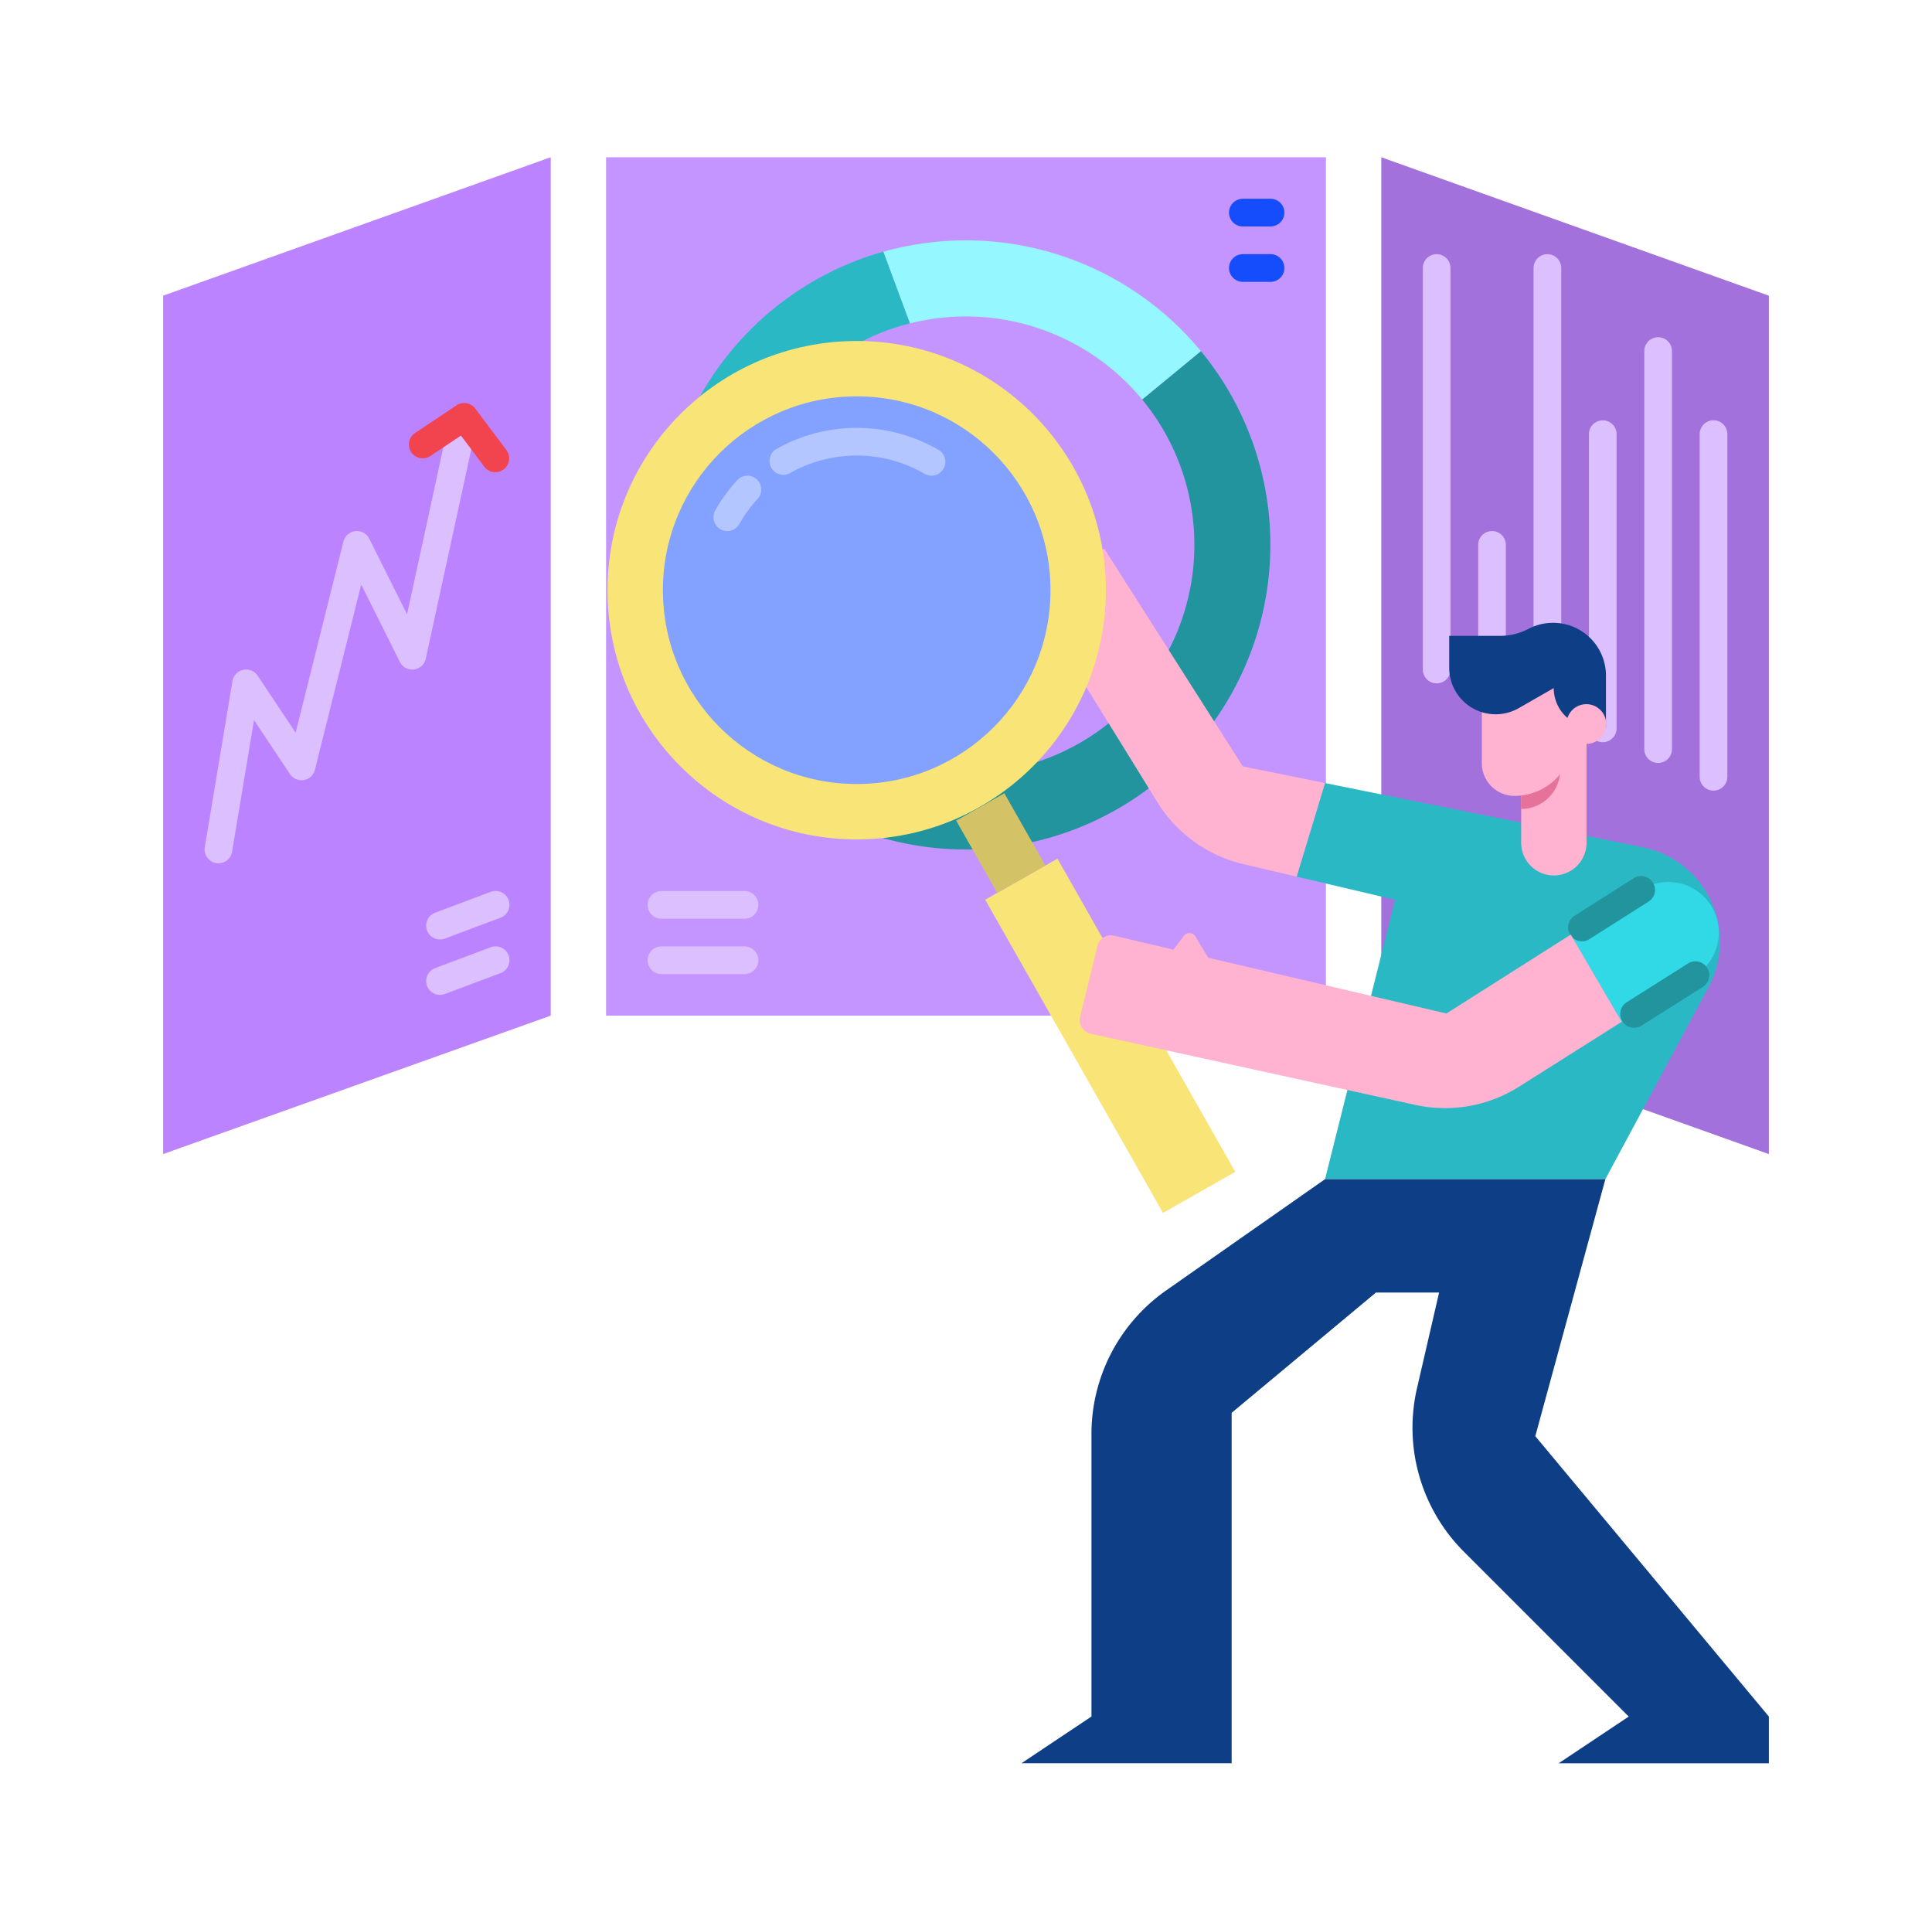 <svg xmlns="http://www.w3.org/2000/svg" width="201" height="199" viewBox="0 0 201 199">
  <g id="Grupo_59813" data-name="Grupo 59813" transform="translate(-72.193 -75.357)">
    <rect id="Rectángulo_6365" data-name="Rectángulo 6365" width="201" height="199" transform="translate(72.193 75.357)" fill="none"/>
    <g id="Grupo_59814" data-name="Grupo 59814" transform="translate(-445.135 -2316.775)">
      <path id="Trazado_108039" data-name="Trazado 108039" d="M726.956,2512.18l-40.324-14.4v-89.289l40.324,14.4Z" transform="translate(-25.599)" fill="#a271dc"/>
      <path id="Trazado_108040" data-name="Trazado 108040" d="M574.624,2497.777l-40.325,14.4v-89.29l40.325-14.4Z" fill="#bb83ff"/>
      <path id="Trazado_108041" data-name="Trazado 108041" d="M589.693,2408.488h74.889v89.289H589.693Z" transform="translate(-9.309)" fill="#c595ff"/>
      <path id="Trazado_108042" data-name="Trazado 108042" d="M622.424,2477.658l-2.722,7.475a31.716,31.716,0,0,1-21.889-39.15q.412-1.459.963-2.874l7.388,2.863a23.778,23.778,0,0,0,16.26,31.687Z" transform="translate(-10.471 -5.818)" fill="#3a69ff"/>
      <path id="Trazado_108043" data-name="Trazado 108043" d="M657.4,2432.727a31.694,31.694,0,0,1-33.037,50.661l2.722-7.474a23.767,23.767,0,0,0,24.205-38.154Z" transform="translate(-15.135 -4.073)" fill="#21949d"/>
      <path id="Trazado_108044" data-name="Trazado 108044" d="M657.4,2430.4l-6.11,5.033a23.786,23.786,0,0,0-24.162-7.913v0l-2.773-7.457A31.714,31.714,0,0,1,657.4,2430.4Z" transform="translate(-15.134 -1.745)" fill="#95f7ff"/>
      <path id="Trazado_108045" data-name="Trazado 108045" d="M622.9,2427.755v0a23.8,23.8,0,0,0-16.3,14.38l-7.388-2.863a31.757,31.757,0,0,1,20.918-18.978Z" transform="translate(-10.909 -1.985)" fill="#2ab9c4"/>
      <path id="Trazado_108046" data-name="Trazado 108046" d="M671.91,2416.562h-2.88a1.44,1.44,0,0,1,0-2.881h2.88a1.44,1.44,0,0,1,0,2.881Z" transform="translate(-22.399 -0.873)" fill="#154dfc"/>
      <path id="Trazado_108047" data-name="Trazado 108047" d="M671.91,2423.487h-2.88a1.44,1.44,0,0,1,0-2.881h2.88a1.44,1.44,0,0,1,0,2.881Z" transform="translate(-22.399 -2.036)" fill="#154dfc"/>
      <path id="Trazado_108048" data-name="Trazado 108048" d="M567.9,2441.189l-5.4,24.843a1.44,1.44,0,0,1-2.7.338l-4.019-8.04-4.817,19.266a1.441,1.441,0,0,1-2.595.45l-3.74-5.611-2.282,13.689a1.44,1.44,0,0,1-2.841-.473l2.88-17.282a1.441,1.441,0,0,1,2.619-.563l3.954,5.933,4.972-19.884a1.441,1.441,0,0,1,2.686-.3l3.932,7.867,4.533-20.85Z" transform="translate(-0.873 -5.392)" fill="#dcbfff"/>
      <path id="Trazado_108049" data-name="Trazado 108049" d="M568.63,2505.273a1.441,1.441,0,0,1-.5-2.79l5.76-2.16a1.44,1.44,0,0,1,1.052,2.681l-.042.015-5.76,2.16A1.44,1.44,0,0,1,568.63,2505.273Z" transform="translate(-5.527 -15.415)" fill="#dcbfff"/>
      <path id="Trazado_108050" data-name="Trazado 108050" d="M574.025,2446.416a1.437,1.437,0,0,1-1.152-.577l-2.424-3.23-3.186,2.124a1.44,1.44,0,0,1-1.611-2.387l.013-.008,4.32-2.881a1.441,1.441,0,0,1,1.952.334l3.24,4.321a1.44,1.44,0,0,1-1.152,2.3Z" transform="translate(-5.162 -5.163)" fill="#f2444e"/>
      <path id="Trazado_108051" data-name="Trazado 108051" d="M568.63,2512.2a1.44,1.44,0,0,1-.5-2.789l5.76-2.161a1.44,1.44,0,0,1,1.052,2.682l-.042.015-5.76,2.16A1.429,1.429,0,0,1,568.63,2512.2Z" transform="translate(-5.527 -16.579)" fill="#dcbfff"/>
      <g id="Grupo_59715" data-name="Grupo 59715" transform="translate(665.354 2418.57)">
        <path id="Trazado_108052" data-name="Trazado 108052" d="M700.189,2473.229a1.44,1.44,0,0,1-1.44-1.44v-15.122a1.44,1.44,0,0,1,2.88,0v15.122A1.44,1.44,0,0,1,700.189,2473.229Z" transform="translate(-692.989 -2426.424)" fill="#dcbfff"/>
        <path id="Trazado_108053" data-name="Trazado 108053" d="M707.113,2469.212a1.44,1.44,0,0,1-1.44-1.44v-45.725a1.44,1.44,0,1,1,2.88,0v45.725A1.44,1.44,0,0,1,707.113,2469.212Z" transform="translate(-694.152 -2420.606)" fill="#dcbfff"/>
        <path id="Trazado_108054" data-name="Trazado 108054" d="M714.038,2474.862a1.44,1.44,0,0,1-1.44-1.44v-30.6a1.44,1.44,0,0,1,2.88,0v30.6A1.44,1.44,0,0,1,714.038,2474.862Z" transform="translate(-695.316 -2424.097)" fill="#dcbfff"/>
        <path id="Trazado_108055" data-name="Trazado 108055" d="M720.962,2475.277a1.44,1.44,0,0,1-1.44-1.44v-41.405a1.44,1.44,0,1,1,2.88,0v41.405A1.44,1.44,0,0,1,720.962,2475.277Z" transform="translate(-696.479 -2422.351)" fill="#dcbfff"/>
        <path id="Trazado_108056" data-name="Trazado 108056" d="M693.265,2465.25a1.44,1.44,0,0,1-1.44-1.44v-41.764a1.44,1.44,0,1,1,2.88,0v41.764A1.44,1.44,0,0,1,693.265,2465.25Z" transform="translate(-691.825 -2420.606)" fill="#dcbfff"/>
        <path id="Trazado_108057" data-name="Trazado 108057" d="M727.886,2479.9a1.44,1.44,0,0,1-1.44-1.44v-35.645a1.44,1.44,0,0,1,2.88,0v35.645A1.44,1.44,0,0,1,727.886,2479.9Z" transform="translate(-697.643 -2424.097)" fill="#dcbfff"/>
      </g>
      <path id="Trazado_108058" data-name="Trazado 108058" d="M712.054,2493.411a10.016,10.016,0,0,1,6.841,14.556l-10.73,19.971H679l7.291-29.062-10.247-2.412,2.953-9.732Z" transform="translate(-23.82 -13.148)" fill="#2ab9c4"/>
      <path id="Trazado_108059" data-name="Trazado 108059" d="M673.093,2481.814l-2.952,9.731-5.541-1.3a14.409,14.409,0,0,1-8.954-6.452l-14.74-23.867,9.239-2.459,14.4,22.621Z" transform="translate(-17.915 -8.23)" fill="#ffb3d0"/>
      <path id="Trazado_108060" data-name="Trazado 108060" d="M604.968,2503.114h-8.641a1.44,1.44,0,1,1,0-2.88h8.641a1.44,1.44,0,0,1,0,2.88Z" transform="translate(-10.181 -15.417)" fill="#dcbfff"/>
      <path id="Trazado_108061" data-name="Trazado 108061" d="M604.968,2510.038h-8.641a1.44,1.44,0,1,1,0-2.88h8.641a1.44,1.44,0,0,1,0,2.88Z" transform="translate(-10.181 -16.581)" fill="#dcbfff"/>
      <path id="Trazado_108062" data-name="Trazado 108062" d="M695.091,2562.994l7.291-26.733H673.218l-16.528,11.57a18.227,18.227,0,0,0-7.775,14.933v29.394l-7.29,4.861H663.5v-36.454l15.014-12.512h6.568l-2.3,9.959A18.231,18.231,0,0,0,687.652,2575l17.159,17.159-7.291,4.861h21.872v-4.861Z" transform="translate(-18.035 -21.471)" fill="#0e3e86"/>
      <path id="Trazado_108063" data-name="Trazado 108063" d="M724.458,2500.937a5.256,5.256,0,0,1-.559,7.412,5.162,5.162,0,0,1-.619.458l-7.654,4.84-5.3-9.073,7.323-4.648A5.252,5.252,0,0,1,724.458,2500.937Z" transform="translate(-29.581 -15.227)" fill="#31d9e7"/>
      <path id="Trazado_108064" data-name="Trazado 108064" d="M711.441,2505.149a1.44,1.44,0,0,1-.774-2.656l6.157-3.907a1.44,1.44,0,0,1,1.543,2.432l-6.156,3.907a1.428,1.428,0,0,1-.771.224Z" transform="translate(-29.525 -15.104)" fill="#21949d"/>
      <path id="Trazado_108065" data-name="Trazado 108065" d="M717.958,2515.938a1.44,1.44,0,0,1-.771-2.658l6.365-4.024a1.44,1.44,0,0,1,1.567,2.417l-.028.019-6.364,4.024a1.433,1.433,0,0,1-.768.222Z" transform="translate(-30.62 -16.894)" fill="#21949d"/>
      <circle id="Elipse_4139" data-name="Elipse 4139" cx="25.923" cy="25.923" r="25.923" transform="translate(580.533 2427.601)" fill="#f9e478"/>
      <circle id="Elipse_4140" data-name="Elipse 4140" cx="20.162" cy="20.162" r="20.162" transform="translate(586.294 2433.361)" fill="#83a1ff"/>
      <path id="Trazado_108066" data-name="Trazado 108066" d="M626.98,2447.3a1.424,1.424,0,0,1-.723-.2,14.069,14.069,0,0,0-13.977-.077,1.44,1.44,0,1,1-1.422-2.505,16.965,16.965,0,0,1,16.847.092,1.44,1.44,0,0,1-.726,2.686Z" transform="translate(-12.743 -5.686)" fill="#b4c6ff"/>
      <path id="Trazado_108067" data-name="Trazado 108067" d="M604.558,2454.062a1.44,1.44,0,0,1-1.254-2.146,16.818,16.818,0,0,1,2.29-3.15,1.44,1.44,0,0,1,2.133,1.935l-.016.017a13.868,13.868,0,0,0-1.9,2.611,1.443,1.443,0,0,1-1.257.734Z" transform="translate(-11.565 -6.689)" fill="#b4c6ff"/>
      <path id="Trazado_108068" data-name="Trazado 108068" d="M637.1,2500.458l7.518-4.268,18.5,32.576-7.518,4.268Z" transform="translate(-17.275 -14.738)" fill="#f9e478"/>
      <path id="Trazado_108069" data-name="Trazado 108069" d="M633.472,2490.859l5.012-2.846,4.269,7.518-5.012,2.846Z" transform="translate(-16.665 -13.364)" fill="#d4c266"/>
      <path id="Trazado_108070" data-name="Trazado 108070" d="M704.126,2479.149V2491.5a3.4,3.4,0,0,0,3.4,3.4h0a3.4,3.4,0,0,0,3.4-3.4h0V2478.13Z" transform="translate(-28.538 -11.703)" fill="#ffb3d0"/>
      <path id="Trazado_108071" data-name="Trazado 108071" d="M704.109,2488.326h0v-8.154h4.077v4.077a4.077,4.077,0,0,1-4.077,4.078Z" transform="translate(-28.535 -12.046)" fill="#e67199"/>
      <path id="Trazado_108072" data-name="Trazado 108072" d="M702.607,2485.319a3.4,3.4,0,0,1-3.4-3.4h0V2470.37h9.513v8.833a6.115,6.115,0,0,1-6.116,6.116Z" transform="translate(-27.712 -10.399)" fill="#ffb3d0"/>
      <path id="Trazado_108073" data-name="Trazado 108073" d="M711.433,2477.568v-5.375a5.5,5.5,0,0,0-7.956-4.918l-.214.108a6.358,6.358,0,0,1-2.844.672h-5.293v3.321a4.833,4.833,0,0,0,7.23,4.2L706,2473.49a4.077,4.077,0,0,0,4.076,4.078h1.358Z" transform="translate(-27.026 -9.781)" fill="#0e3e86"/>
      <circle id="Elipse_4141" data-name="Elipse 4141" cx="2.067" cy="2.067" r="2.067" transform="translate(680.302 2465.379)" fill="#ffb3d0"/>
      <path id="Trazado_108074" data-name="Trazado 108074" d="M705.307,2514.719l-10.676,6.747a14.4,14.4,0,0,1-10.776,1.9l-33.8-7.406a1.441,1.441,0,0,1-1.1-1.718l.008-.032,1.8-7.384a1.44,1.44,0,0,1,1.728-1.062l6.189,1.451,1.08-1.437a.72.72,0,0,1,1.192.061l1.335,2.218,24.786,5.8,12.936-8.208Z" transform="translate(-19.261 -16.3)" fill="#ffb3d0"/>
    </g>
  </g>
</svg>
